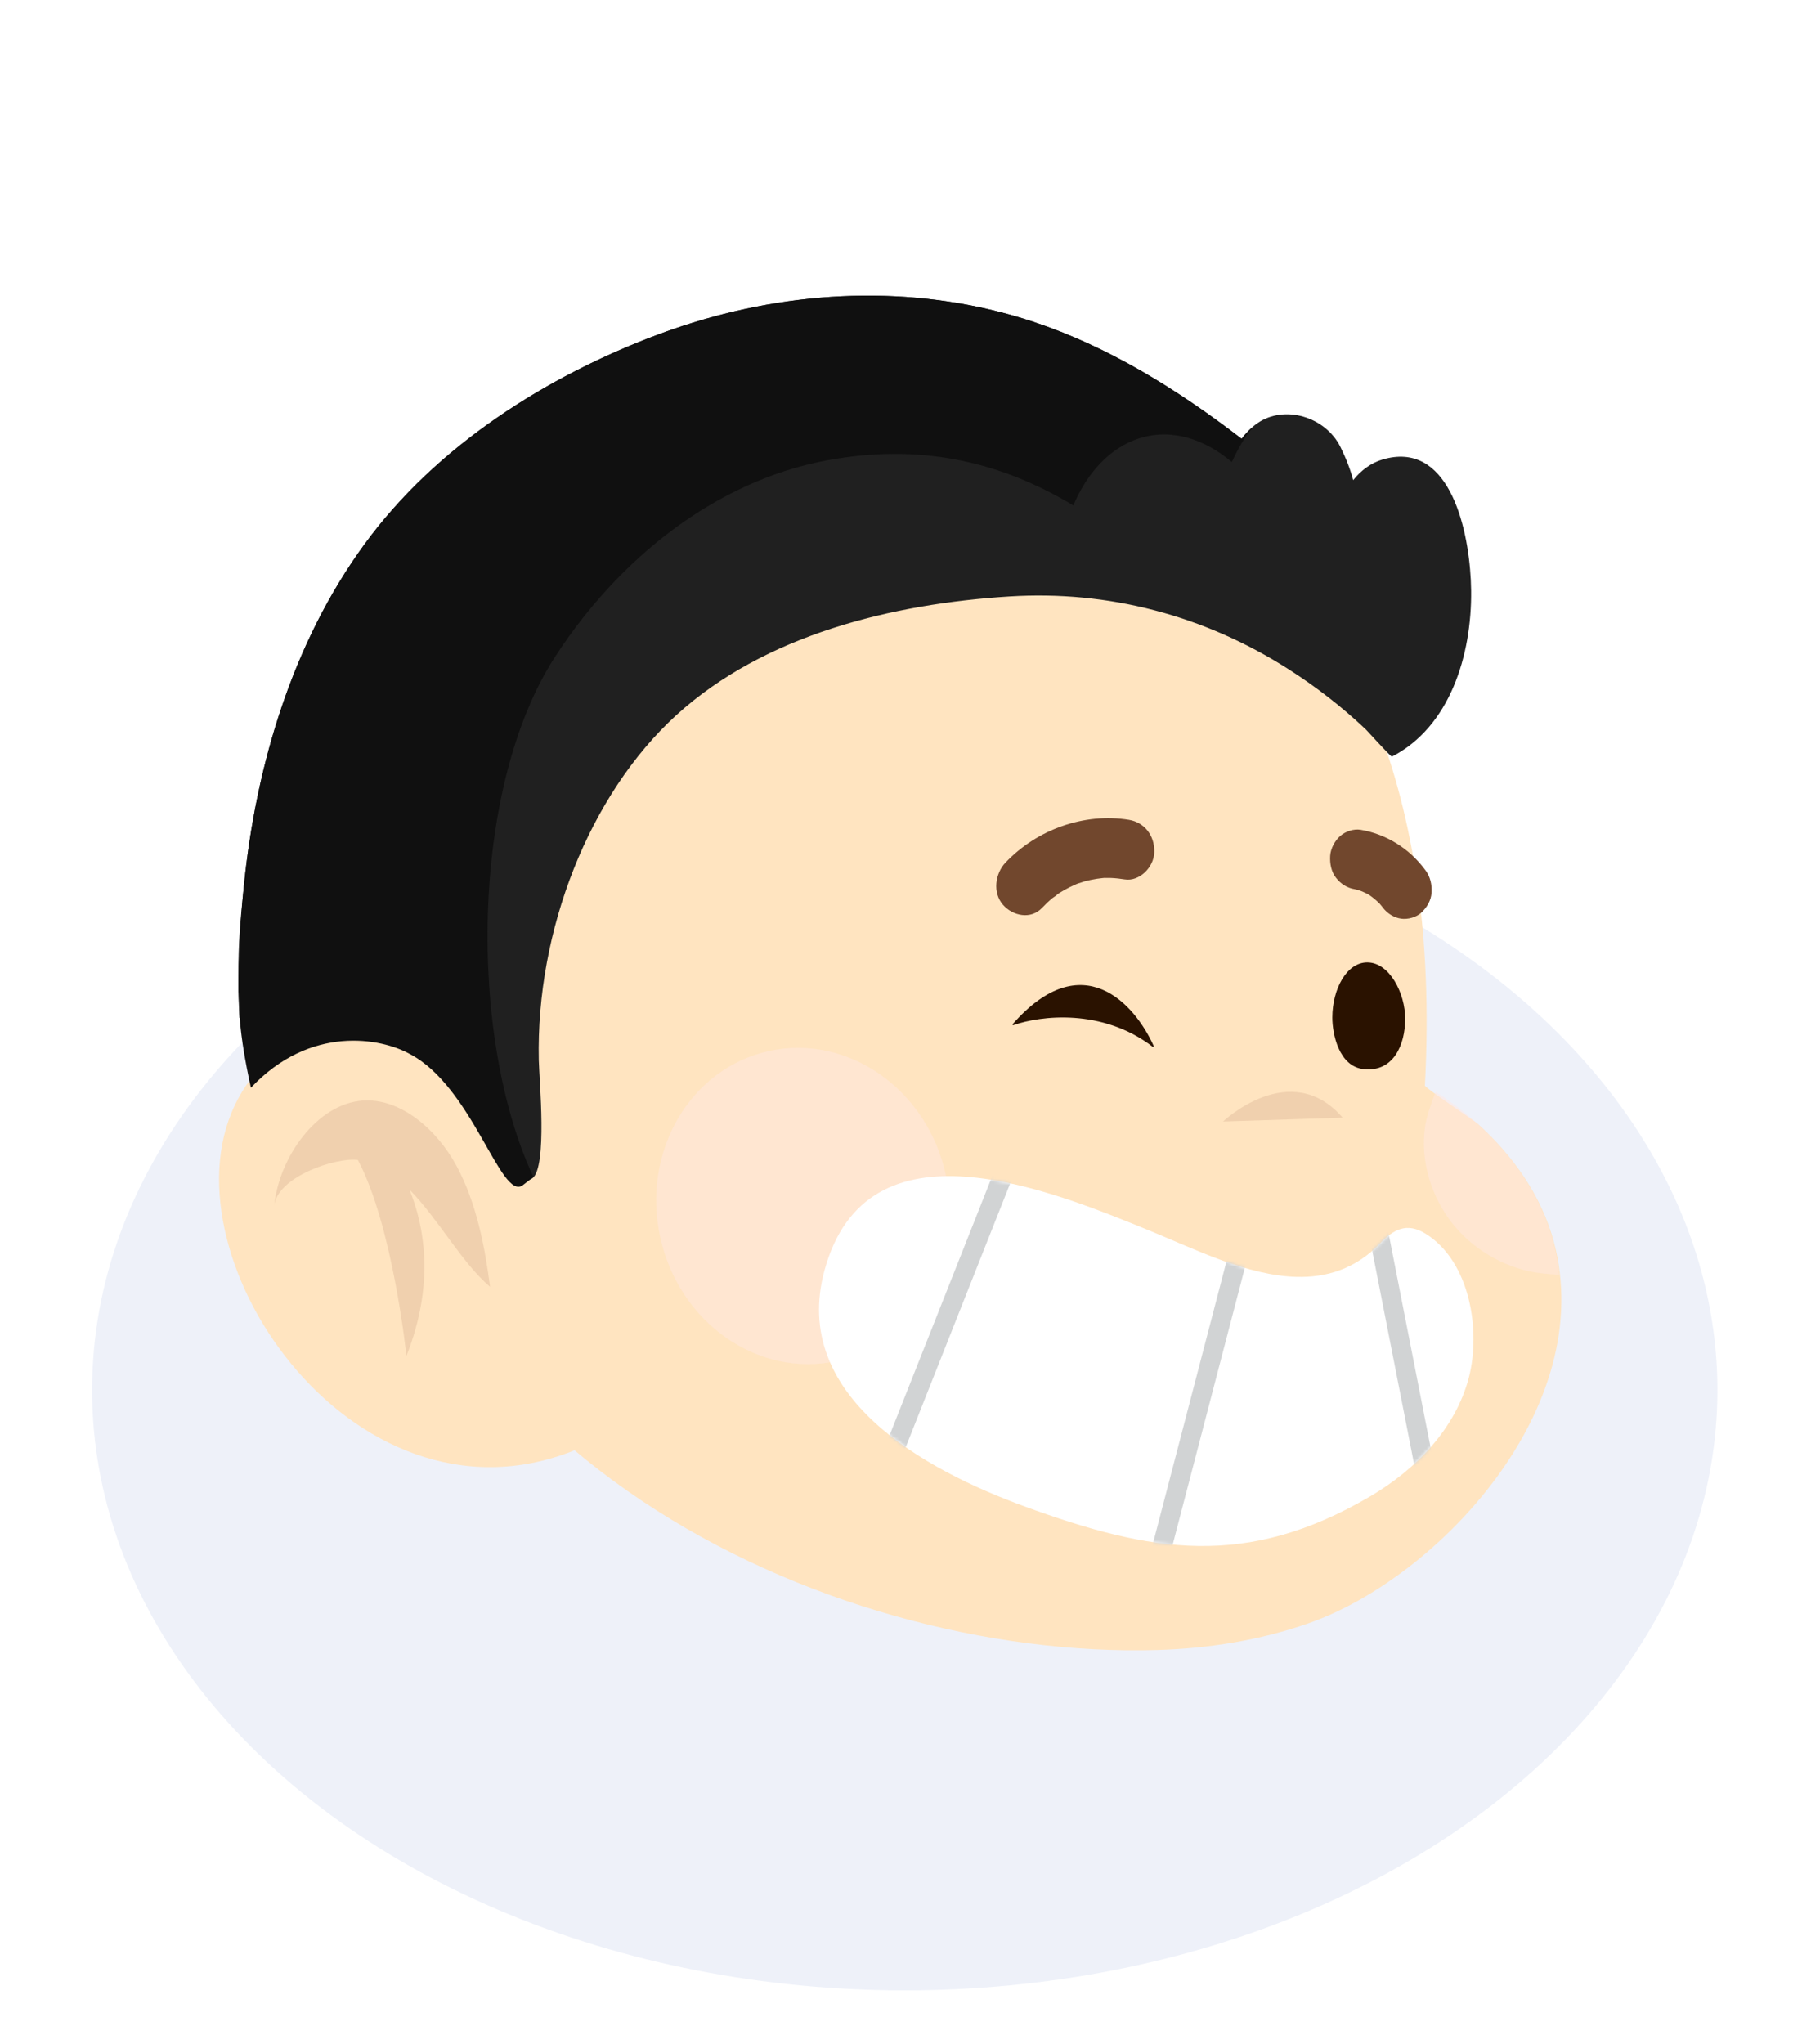 <svg width="577" height="651" viewBox="0 0 577 651" fill="none" xmlns="http://www.w3.org/2000/svg">
<ellipse opacity="0.07" cx="288.26" cy="442.798" rx="258.919" ry="191.202" fill="#0038A8"/>
<g filter="url(#filter0_d)">
<path d="M328.827 127.614C328.827 127.614 464.254 148.803 453.985 341.779C453.947 342.494 469.643 352.915 470.873 354.028C481.817 363.927 491 376.604 495.015 391.434C509.314 444.241 458.193 498.653 416.853 513.096C401.412 518.489 385.091 521.108 368.737 521.584C262.427 524.68 121.678 457.111 114.449 325.152C114.19 320.418 114.126 315.678 114.248 310.95C114.889 285.894 120.936 261.492 130.05 238.835C130.046 238.836 189.212 92.08 328.827 127.614Z" fill="#FFE4C0"/>
<g style="mix-blend-mode:multiply" opacity="0.5">
<path d="M457.409 343.807C455.944 347.401 454.482 351.993 454.074 354.62C452.331 365.885 456.188 377.519 462.883 385.884C469.24 393.827 478.318 398.98 487.107 400.924C490.074 401.581 493.667 401.919 496.81 402.025C493.497 369.398 466.94 349.815 457.409 343.807Z" fill="#FFE7E2"/>
</g>
<g style="mix-blend-mode:multiply" opacity="0.5">
<path d="M266.527 429.569C291.675 424.164 307.282 397.659 301.385 370.369C295.488 343.079 270.321 325.338 245.173 330.743C220.024 336.148 204.418 362.653 210.315 389.943C216.212 417.233 241.379 434.974 266.527 429.569Z" fill="#FFE7E2"/>
</g>
<path opacity="0.3" d="M389.667 353.243C389.667 353.243 411.149 332.803 427.781 352.021L389.667 353.243Z" fill="#CBA284"/>
<path d="M189.355 455.119C117.88 490.944 52.964 401.04 73.728 350.519C86.974 318.293 125.627 315.798 148.036 345.244C161.261 362.622 171.965 384.834 178.046 406.081" fill="#FFE4C0"/>
<path opacity="0.3" d="M130.447 374.893C139.649 384.259 147.048 398.148 156.14 405.898C154.455 392.935 151.769 379.092 145.471 367.409C139.077 355.543 127.453 345.767 115.621 346.569C100.957 347.564 88.89 364.647 87.343 380.137C88.268 370.867 106.905 364.599 114.02 365.479C125.168 386.489 129.497 427.894 129.497 427.894C138.769 404.458 135.005 386.021 130.447 374.893Z" fill="#CBA284"/>
<path d="M413.004 402.728C422.634 402.994 431.869 400.239 439.822 391.971C443.983 387.649 448.203 385.27 454.174 388.967C468.469 397.822 471.834 419.943 467.992 434.776C463.773 451.051 451.064 464.172 436.419 472.73C397.008 495.759 366.78 490.576 326.451 475.855C294.708 464.272 251.792 440.92 262.67 400.732C276.142 350.974 334.2 374.864 366.959 388.287C380.868 393.992 397.452 402.295 413.004 402.728Z" fill="white"/>
<mask id="mask0" mask-type="alpha" maskUnits="userSpaceOnUse" x="260" y="370" width="210" height="119">
<path d="M413.003 402.728C422.634 402.994 431.869 400.239 439.822 391.971C443.983 387.649 448.203 385.27 454.174 388.967C468.469 397.822 471.834 419.943 467.992 434.775C463.773 451.051 451.064 464.172 436.418 472.73C397.008 495.758 366.78 490.576 326.451 475.855C294.708 464.272 251.792 440.92 262.67 400.732C276.142 350.974 334.2 374.864 366.959 388.287C380.868 393.992 397.452 402.295 413.003 402.728Z" fill="white"/>
</mask>
<g mask="url(#mask0)">
<path fill-rule="evenodd" clip-rule="evenodd" d="M281.522 457.998L322.779 353.844L328.522 356.12L287.265 460.274L281.522 457.998ZM366.295 491.651L394.792 382.362L400.769 383.922L372.273 493.21L366.295 491.651ZM451.109 465.263L435.385 385.138L441.447 383.948L457.171 464.073L451.109 465.263Z" fill="#D1D3D4"/>
</g>
<path d="M367.281 329.453C351.182 317.087 331.501 319.529 322.866 322.542C322.67 322.61 322.522 322.356 322.659 322.2C344.894 296.944 361.631 315.874 367.594 329.226C367.678 329.415 367.445 329.579 367.281 329.453Z" fill="#2A1200"/>
<path d="M447.708 320.568C447.692 328.766 443.982 337.57 434.487 336.558C426.519 335.709 424.485 325.247 424.495 320.097C424.512 311.088 429.025 302.577 435.608 302.565C442.689 302.552 447.724 312.369 447.708 320.568Z" fill="#2A1200"/>
<path d="M359.663 257.138C345.576 254.846 330.48 260.111 320.346 270.79C317.078 274.234 316.164 280.34 319.578 284.228C322.732 287.825 328.47 288.926 331.967 285.235C333.015 284.129 334.11 283.08 335.271 282.109C335.631 281.806 336.634 281.269 336.95 280.822C337.125 280.706 337.297 280.59 337.477 280.478C338.584 279.781 339.722 279.143 340.887 278.564C341.555 278.233 342.228 277.926 342.91 277.635C343.126 277.545 343.341 277.458 343.561 277.372C344.16 277.267 344.847 276.943 345.393 276.794C346.106 276.599 346.82 276.428 347.544 276.278C348.805 276.015 350.079 275.817 351.358 275.689C351.538 275.67 351.714 275.657 351.894 275.643C352.584 275.646 353.273 275.633 353.965 275.661C355.437 275.722 356.901 275.886 358.359 276.121C362.912 276.863 367.633 272.38 367.768 267.457C367.91 262.037 364.54 257.933 359.663 257.138Z" fill="#71472D"/>
<path d="M454.241 273.322C449.125 266.281 441.608 261.661 433.499 260.32C431.311 259.958 428.756 260.797 427.049 262.258C425.367 263.696 423.955 266.232 423.808 268.6C423.657 271.058 424.142 273.695 425.677 275.628C427.232 277.588 429.184 278.833 431.561 279.229C431.95 279.293 432.328 279.403 432.715 279.487C433.858 279.881 434.964 280.368 436.041 280.94C437.267 281.77 438.415 282.713 439.489 283.768C439.839 284.187 440.21 284.588 440.535 285.034C441.937 286.961 444.186 288.334 446.418 288.635C448.556 288.923 451.217 288.235 452.868 286.693C454.58 285.096 455.953 282.883 456.109 280.351C456.267 277.827 455.723 275.361 454.241 273.322Z" fill="#71472D"/>
<path d="M468.604 180.685C467.705 162.935 461.183 136.205 440.429 142.392C436.79 143.476 433.593 145.857 431.141 148.949C430.19 145.4 428.805 141.86 427.071 138.367C422.266 128.677 409.157 124.829 400.583 130.83C398.604 132.217 396.969 133.912 395.588 135.761C375.067 119.978 353.049 106.379 329.056 98.445C294.058 86.869 255.975 87.864 220.792 98.763C217.019 99.93 213.277 101.214 209.564 102.601C174.506 115.705 139.052 137.821 115.949 169.613C93.281 200.802 81.545 239.458 77.656 278.619C76.533 289.911 75.952 301.272 75.97 312.629C75.97 313.727 75.97 307.273 76.314 320.349C86.277 297.691 125.447 302.326 125.447 302.326L148.124 328.073C153.601 335.035 159.535 377.991 166.526 372.873L169.618 371.328C174.432 367.802 171.808 340.022 171.666 333.722C170.746 292.297 187.795 249.05 215.453 223.824C243.568 198.182 284.374 188.31 321.695 185.989C353.023 184.042 383.529 191.915 410.607 209.212C419.293 214.76 427.557 221.144 435.151 228.34C435.697 228.858 443.166 237.175 443.488 237.007C461.833 227.574 468.94 204.874 468.712 184.145C468.699 183.038 468.664 181.88 468.604 180.685Z" fill="#202020"/>
<path d="M329.056 98.45C353.049 106.384 375.067 119.983 395.588 135.766C396.651 134.337 397.924 133.058 399.335 131.9C396.53 135.089 394.323 139.227 392.465 143.168C384.183 136.173 373.755 132.325 363.292 135.528C353.281 138.596 346.213 147.063 341.962 156.99C318.085 142.65 292.531 137.181 263.203 142.701C228.089 149.309 197.402 173.676 177.023 204.94C149.583 247.038 149.273 326.727 169.936 370.88C169.437 371.352 169.936 370.88 166.542 373.542C159.551 378.66 150.548 341.976 130.448 331.677C121.515 326.699 98.906 322.305 79.94 342.491C75.97 324.468 75.97 316.229 75.97 306.96C75.953 295.751 76.518 290.065 77.612 279.062L77.656 278.624C81.545 239.463 93.281 200.807 115.949 169.618C139.052 137.826 174.506 115.71 209.564 102.606C213.277 101.219 217.02 99.935 220.792 98.768C255.975 87.868 294.058 86.874 329.056 98.45Z" fill="#101010"/>
</g>
<defs>
<filter id="filter0_d" x="0" y="0" width="576.974" height="650.89" filterUnits="userSpaceOnUse" color-interpolation-filters="sRGB">
<feFlood flood-opacity="0" result="BackgroundImageFix"/>
<feColorMatrix in="SourceAlpha" type="matrix" values="0 0 0 0 0 0 0 0 0 0 0 0 0 0 0 0 0 0 127 0"/>
<feOffset dy="4"/>
<feGaussianBlur stdDeviation="7.5"/>
<feColorMatrix type="matrix" values="0 0 0 0 0 0 0 0 0 0 0 0 0 0 0 0 0 0 0.25 0"/>
<feBlend mode="normal" in2="BackgroundImageFix" result="effect1_dropShadow"/>
<feBlend mode="normal" in="SourceGraphic" in2="effect1_dropShadow" result="shape"/>
</filter>
</defs>
</svg>
